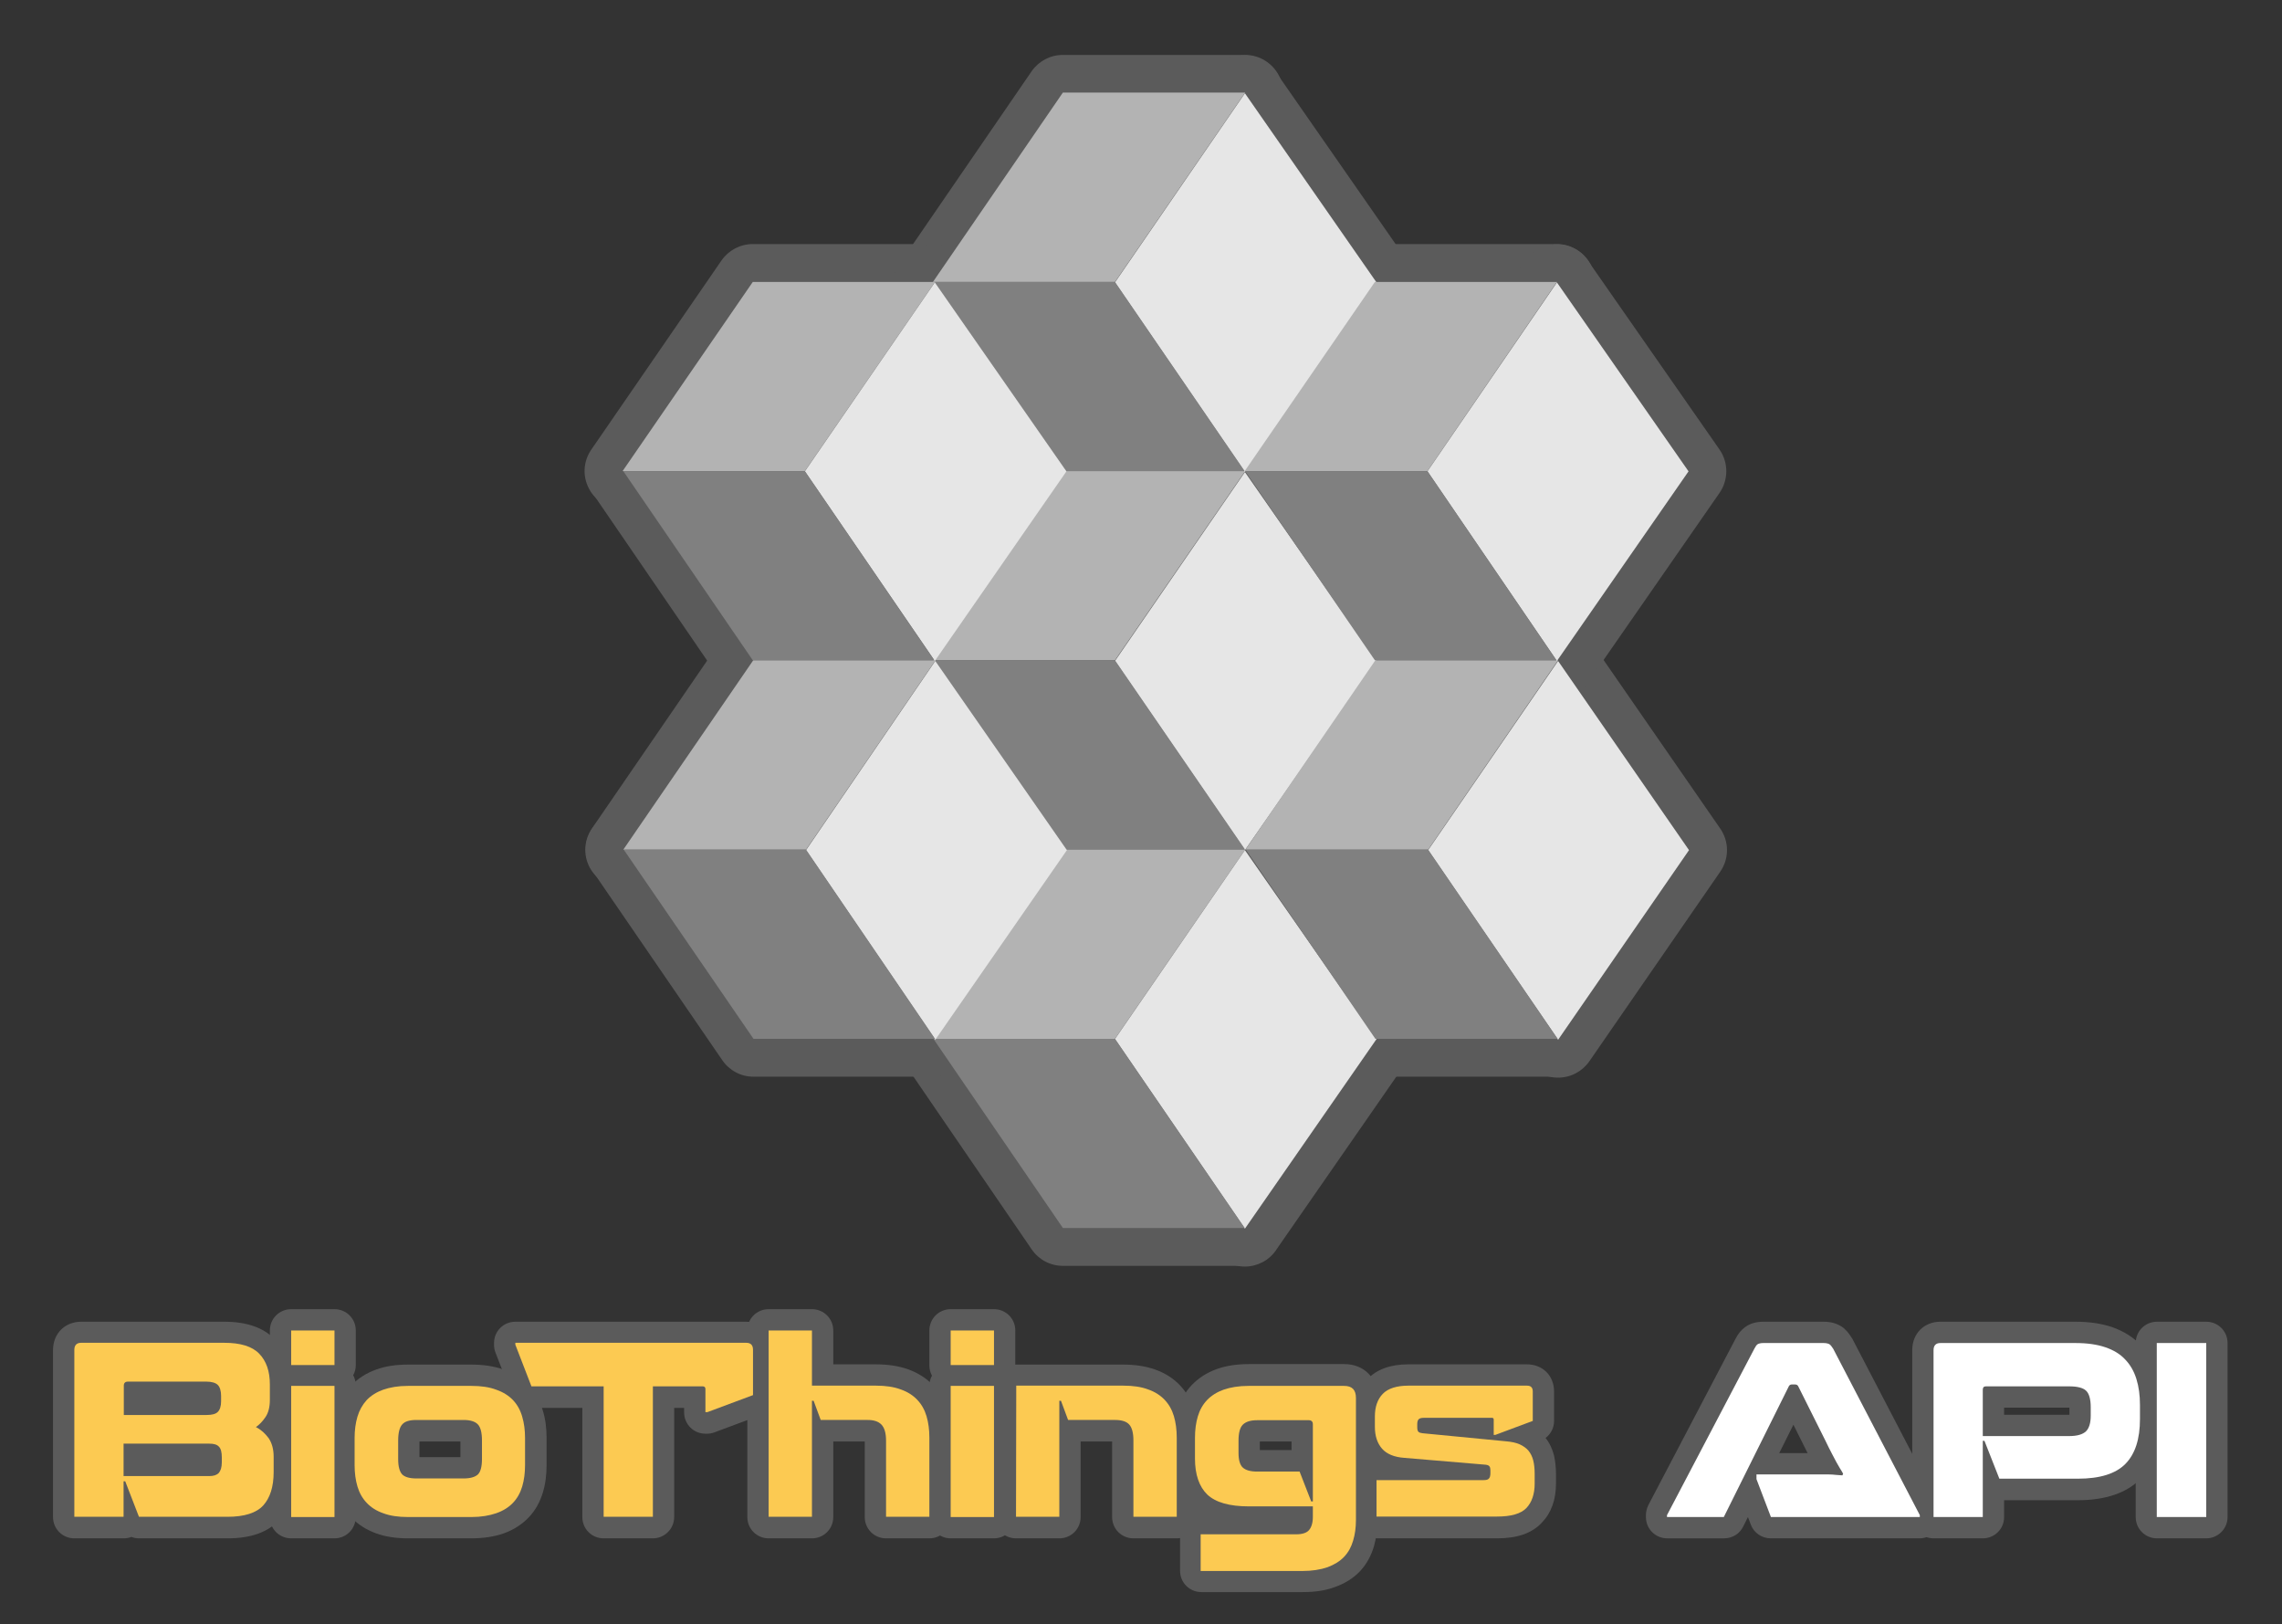<?xml version="1.0" encoding="utf-8"?>
<!-- Generator: Adobe Illustrator 22.1.0, SVG Export Plug-In . SVG Version: 6.00 Build 0)  -->
<svg version="1.1" id="Layer_1" xmlns="http://www.w3.org/2000/svg" xmlns:xlink="http://www.w3.org/1999/xlink" x="0px" y="0px"
	 viewBox="0 0 964 686" style="enable-background:new 0 0 964 686;" xml:space="preserve">
<rect x="0" y="0" width="964" height="686" fill="#333333" stroke="none"/>
<style type="text/css">
	.st0{fill:none;}
	.st1{enable-background:new    ;}
	.st2{fill:#5B5B5B;}
	.st3{fill:#FCCA52;}
	.st4{fill:#FFFFFF;}
	.st5{fill:#B3B3B3;}
	.st6{fill:#E6E6E6;}
	.st7{fill:#808080;}
</style>
<g>
	<g>
		<g>
			<rect x="26.8" y="562" class="st0" width="923" height="119"/>
		</g>
	</g>
	<g>
		<g class="st1">
			<g>
				<path class="st2" d="M96.2,649.8H58.7c-1.1,0-2.2-0.2-3.2-0.6c-1,0.4-2.1,0.6-3.2,0.6H31.4c-5,0-9-4-9-9v-70.5c0-7,5-12,11.9-12
					h60.4c9.3,0,16.5,2.4,21.2,7.3c4.7,4.8,7.1,11.3,7.1,19.3v6.5c0,4.1-0.8,7.7-2.5,10.7c0.1,0.2,0.2,0.3,0.3,0.5
					c2.4,3.6,3.7,7.9,3.7,12.8v6.5c0,8.5-2.3,15.3-6.7,20.2C113.3,647.2,105.9,649.8,96.2,649.8z M93.4,631.8h2.8c5,0,7.6-1,8.4-1.9
					c1.7-1.9,2.1-5.4,2.1-8.1v-6.5c0-0.9-0.1-2-0.6-2.7c-0.5-0.8-1.2-1.4-1.9-1.7c-1-0.5-1.9-1.2-2.6-2c0.7,1.9,1.1,4.1,1.1,6.6v2.1
					c0,4.6-1.3,8.2-3.8,10.8C97.7,629.6,96,631,93.4,631.8z M40.4,631.8h2.8v-6c0-0.4,0-0.7,0.1-1.1c0-0.4-0.1-0.7-0.1-1.1v-13.8
					c0-2.3,0.9-4.4,2.3-6c-1.4-1.6-2.3-3.7-2.3-6v-12.4c0-3.9,1.9-7.2,4.9-9.1h-7.7V631.8z M97.6,603.5c0.6,0.5,1.2,1,1.6,1.5
					c0.1,0.1,0.3,0.3,0.4,0.4c-0.2-0.6-0.3-1.3-0.4-2c0-0.5,0-1,0-1.6c-0.3,0.4-0.7,0.8-1.1,1.1C98,603.2,97.8,603.4,97.6,603.5z
					 M95.1,576.3c1.2,0.6,2.3,1.3,3.2,2.2c2.8,2.7,4.2,6.4,4.2,11.2v2.2c0,1.6-0.2,3.1-0.5,4.4c0.3-0.3,0.7-0.6,1.1-0.9
					c0.6-0.4,1.2-1.1,1.8-2c0.1-0.1,0.3-0.8,0.3-2.2v-6.5c0-3.1-0.7-5.3-1.9-6.7C102.8,577.7,100.9,576.3,95.1,576.3z M87.8,588.7
					L87.8,588.7z"/>
			</g>
			<g>
				<path class="st2" d="M141.3,649.8H123c-5,0-9-4-9-9v-55.4c0-1.6,0.4-3.1,1.1-4.3c-0.7-1.3-1.1-2.8-1.1-4.3V562c0-5,4-9,9-9h18.3
					c5,0,9,4,9,9v14.6c0,1.6-0.4,3.1-1.1,4.3c0.7,1.3,1.1,2.8,1.1,4.3v55.4C150.3,645.8,146.3,649.8,141.3,649.8z M132,631.8h0.3
					v-37.4H132V631.8z"/>
			</g>
			<g>
				<path class="st2" d="M199.1,649.8h-26.7c-5.2,0-9.7-0.7-13.5-2.1c-4.2-1.5-7.7-3.8-10.5-6.7s-4.8-6.5-6-10.5
					c-1.1-3.5-1.6-7.4-1.6-11.7v-11.4c0-4.2,0.5-8.1,1.6-11.6c1.2-4.1,3.2-7.6,6-10.6c2.8-2.9,6.3-5.2,10.5-6.7
					c3.8-1.4,8.4-2.1,13.5-2.1h26.7c5.1,0,9.7,0.7,13.6,2.1c4.2,1.5,7.8,3.8,10.6,6.7c2.8,3,4.8,6.5,6,10.6
					c1.1,3.5,1.6,7.4,1.6,11.6v11.4c0,4.2-0.5,8.2-1.6,11.7c-1.2,4-3.2,7.6-6,10.5s-6.3,5.2-10.5,6.7
					C208.8,649.1,204.2,649.8,199.1,649.8z M162.3,596.8c-0.3,0.2-0.6,0.5-0.8,0.7c-0.8,0.9-1.4,2-1.8,3.3c-0.6,1.9-0.8,4.1-0.8,6.5
					v11.4c0,2.5,0.3,4.7,0.8,6.5c0.4,1.3,1,2.4,1.9,3.3c0.9,0.9,2,1.6,3.6,2.2c0.2,0.1,0.5,0.2,0.7,0.2c-0.9-0.6-1.7-1.2-2.4-1.9
					c-2.8-2.9-4.2-7.1-4.2-12.7v-7.8C159.2,603.6,160.2,599.7,162.3,596.8z M209.5,596.9c2,2.9,3,6.7,3,11.6v7.8
					c0,5.7-1.4,9.9-4.4,12.8c-0.7,0.7-1.4,1.3-2.2,1.8c0.2-0.1,0.4-0.1,0.6-0.2c1.5-0.6,2.8-1.3,3.6-2.2s1.5-2,1.9-3.3
					c0.6-1.8,0.8-4,0.8-6.5v-11.4c0-2.4-0.3-4.6-0.8-6.5c-0.4-1.4-1-2.4-1.8-3.3C209.9,597.3,209.7,597.1,209.5,596.9z M177.2,615.5
					h17.3v-6.6h-17.3V615.5z"/>
			</g>
			<g>
				<path class="st2" d="M275.8,649.8H255c-5,0-9-4-9-9v-46.1h-21.5c-3.7,0-7.1-2.3-8.4-5.8l-6.8-17.6c-0.4-1-0.6-2.1-0.6-3.2v-0.8
					c0-5,4-9,9-9h97.5c6.9,0,11.9,5.1,11.9,12v19.1c0,3.8-2.3,7.1-5.9,8.4l-19.3,7.2c-1,0.4-2.1,0.6-3.1,0.6H298c-5,0-9-4-9-9v-1.9
					h-4.2v46.1C284.8,645.8,280.7,649.8,275.8,649.8z M263.9,631.8h2.8v-46.1c0-5,4-9,9-9h21.1c4.7,0,8.6,3.1,9.8,7.4l2.5-0.9v-6.9
					h-78.6l0.1,0.4h24.3c5,0,9,4,9,9L263.9,631.8L263.9,631.8z"/>
			</g>
			<g>
				<path class="st2" d="M392.6,649.8h-18.3c-5,0-9-4-9-9v-31.9H352v31.9c0,5-4,9-9,9h-18.3c-5,0-9-4-9-9V562c0-5,4-9,9-9H343
					c5,0,9,4,9,9v14.3h18c5.1,0,9.7,0.7,13.6,2.1c4.2,1.5,7.8,3.8,10.6,6.8c2.7,2.9,4.7,6.5,5.9,10.5c1.1,3.5,1.6,7.5,1.6,11.7v33.4
					C401.6,645.8,397.6,649.8,392.6,649.8z M383.3,631.8h0.3v-24.4c0-2.5-0.3-4.7-0.8-6.5c-0.4-1.4-1-2.5-1.9-3.4
					c-0.4-0.4-0.8-0.7-1.3-1.1c2.5,3,3.7,7.1,3.7,12.2L383.3,631.8L383.3,631.8z M333.7,631.8h0.3v-40c0-1.1,0.2-2.2,0.6-3.2
					c-0.4-1-0.6-2.1-0.6-3.2V571h-0.3V631.8z M367.2,608.9L367.2,608.9L367.2,608.9z"/>
			</g>
			<g>
				<path class="st2" d="M419.9,649.8h-18.3c-5,0-9-4-9-9v-55.4c0-1.6,0.4-3.1,1.1-4.3c-0.7-1.3-1.1-2.8-1.1-4.3V562c0-5,4-9,9-9
					h18.3c5,0,9,4,9,9v14.6c0,1.6-0.4,3.1-1.1,4.3c0.7,1.3,1.1,2.8,1.1,4.3v55.4C428.9,645.8,424.8,649.8,419.9,649.8z M410.6,631.8
					h0.3v-37.4h-0.3V631.8z"/>
			</g>
			<g>
				<path class="st2" d="M497.1,649.8h-18.3c-5,0-9-4-9-9v-31.9h-13.3v31.9c0,5-4,9-9,9h-18.3c-5,0-9-4-9-9v-55.4c0-5,4-9,9-9h45.2
					c5.1,0,9.7,0.7,13.6,2.1c4.2,1.5,7.8,3.8,10.6,6.8c2.7,2.9,4.7,6.5,5.9,10.5c1.1,3.5,1.6,7.5,1.6,11.7v33.4
					C506.1,645.8,502.1,649.8,497.1,649.8z M487.9,631.8h0.3v-24.4c0-2.5-0.3-4.7-0.8-6.5c-0.4-1.4-1-2.5-1.9-3.4
					c-0.3-0.3-0.6-0.6-1-0.9c2.3,3,3.4,6.9,3.4,12V631.8z M438.3,631.8h0.3v-37.4h-0.3V631.8z"/>
			</g>
			<g>
				<path class="st2" d="M550.4,672.5h-42.9c-5,0-9-4-9-9V648c0-4.3,3.1-8,7.1-8.8c-0.6-0.5-1.2-1-1.8-1.6
					c-5.2-5.1-7.9-12.4-7.9-21.7v-8.7c0-4.2,0.5-8.2,1.6-11.7c1.2-4,3.2-7.6,6-10.5s6.3-5.2,10.5-6.7c3.9-1.4,8.4-2.1,13.6-2.1h40.3
					c8.3,0,14,5.8,14,14.1v51.5c0,4.1-0.5,7.9-1.5,11.4c-1.2,4-3.1,7.5-5.8,10.4s-6.3,5.2-10.5,6.7
					C560.2,671.8,555.7,672.5,550.4,672.5z M563.6,635.2c0,0.3,0.1,0.7,0.1,1v4.4c0,4.8-1.3,8.7-3.8,11.6c-0.3,0.3-0.5,0.6-0.8,0.8
					c1.1-0.5,1.9-1,2.5-1.7c0.8-0.8,1.4-1.9,1.7-3.2c0.5-1.8,0.8-4,0.8-6.3v-47.6H561c1.7,1.9,2.7,4.4,2.7,7.3v32.6
					C563.6,634.6,563.6,634.9,563.6,635.2z M517.4,596.8c-0.3,0.2-0.6,0.5-0.8,0.8c-0.8,0.9-1.4,2-1.8,3.3c-0.6,1.8-0.8,4-0.8,6.5
					v8.7c0,2.9,0.4,6.8,2.4,8.7c0.2,0.2,0.8,0.7,2,1.2c-2.8-2.9-4.2-7-4.2-12.3v-5.2C514.2,603.5,515.3,599.7,517.4,596.8z
					 M532.2,612.5h13.4v-3.6h-13.4V612.5z"/>
			</g>
			<g>
				<path class="st2" d="M632.4,649.8h-50.9c-5,0-9-4-9-9v-15.6c0-3.2,1.7-6.1,4.3-7.6c-3.3-3.9-5-8.9-5-14.8v-4.4
					c0-6.4,2-11.7,5.8-15.8c4-4.2,9.8-6.3,17.4-6.3h50c6.7,0,11.5,4.8,11.5,11.5v12.4c0,2.9-1.4,5.6-3.6,7.2
					c1.7,2.1,2.9,4.7,3.6,7.5c0.5,2.3,0.8,4.9,0.8,7.7v4.1c0,6.8-2,12.4-6,16.5C647.1,647.7,640.9,649.8,632.4,649.8z M638.4,618.5
					c0.2,0.8,0.3,1.7,0.3,2.6v1.2c0,4.2-1.6,6.8-3,8.3c-0.3,0.3-0.7,0.7-1.1,1c2.6-0.2,3.6-0.7,3.7-0.8c0.8-0.9,0.9-2.9,0.9-4v-4.1
					c0-1.8-0.2-3-0.3-3.7c0-0.1-0.1-0.2-0.1-0.3C638.8,618.7,638.6,618.6,638.4,618.5z M626.9,627.8L626.9,627.8L626.9,627.8z
					 M591.8,594.6c-0.9,0.2-1.2,0.4-1.2,0.4c-0.7,0.7-0.8,2.2-0.8,3.3v2.4C589.9,598.1,590.8,596,591.8,594.6z"/>
			</g>
		</g>
		<g class="st1">
			<g>
				<path class="st2" d="M810.9,649.8H748c-3.7,0-7.1-2.3-8.4-5.8l-1.2-3.2l-2,4c-1.5,3.1-4.6,5-8.1,5h-24c-5,0-9-4-9-9V640
					c0-1.5,0.4-2.9,1-4.2l36.8-70.2c1.1-2.2,2.5-3.9,4.2-5.1c2.1-1.5,4.6-2.2,7.7-2.2h25.4c3,0,5.4,0.7,7.5,2
					c1.7,1.1,3.1,2.8,4.4,4.9c0.1,0.1,0.1,0.2,0.2,0.3l36.6,70.3c0.7,1.3,1,2.7,1,4.2v0.8C819.9,645.8,815.8,649.8,810.9,649.8z
					 M781,631.8h15.5l-28.9-55.5h-6.4c2.6,0.7,4.8,2.4,6.1,4.8c0.1,0.1,0.2,0.3,0.2,0.4l11.6,23.2c1,2.1,1.9,3.8,2.6,5.2
					c0.7,1.4,1.4,2.6,1.9,3.6c0.4,0.8,0.8,1.5,1.2,2.1c0.5,0.9,1,1.7,1.5,2.6c1.3,2.4,1.5,5.3,0.4,7.9l-0.3,0.7
					C785.5,629.2,783.4,631,781,631.8z M718.7,631.8h4l24.9-50.2c0.1-0.2,0.2-0.3,0.2-0.5c1.4-2.4,3.5-4.1,6.1-4.8h-6.1L718.7,631.8
					z M751.6,613.8h12c-0.2-0.3-0.3-0.7-0.5-1l-5.5-11L751.6,613.8z"/>
			</g>
			<g>
				<path class="st2" d="M837.6,649.8h-20.8c-5,0-9-4-9-9v-70.5c0-7,5-12,11.9-12h57c6.1,0,11.2,0.8,15.6,2.3
					c4.8,1.7,8.8,4.2,12,7.5c3.1,3.3,5.4,7.3,6.8,11.8c1.2,4.1,1.8,8.6,1.8,13.5v6c0,10.8-2.9,19.3-8.6,25.2
					c-5.8,6-14.8,9.1-26.6,9.1h-31.1v7.2C846.6,645.8,842.6,649.8,837.6,649.8z M825.8,631.8h2.8v-23.2c0-0.3,0-0.6,0.1-1
					c0-0.3-0.1-0.6-0.1-1V587c0-5.9,4.4-10.4,10.3-10.4H874c5.7,0,10,1.3,13.1,4.1c3.4,3,5,7.5,5,13.7v3.6c0,5.5-1.6,9.8-4.7,12.9
					c-2.9,2.9-7,4.4-12.2,4.6h2.4c6.7,0,11.4-1.2,13.7-3.6c2.4-2.5,3.6-6.7,3.6-12.7v-6c0-3.1-0.4-5.9-1.1-8.3
					c-0.6-1.9-1.4-3.4-2.6-4.6c-1.2-1.2-2.8-2.2-4.9-2.9c-2.5-0.9-5.8-1.3-9.7-1.3h-50.9v55.7H825.8z M846.6,597.6h27.5h0.1v-3h-0.1
					h-27.5V597.6z"/>
			</g>
			<g>
				<path class="st2" d="M932,649.8h-20.8c-5,0-9-4-9-9v-73.5c0-5,4-9,9-9H932c5,0,9,4,9,9v73.5C941,645.8,936.9,649.8,932,649.8z
					 M920.1,631.8h2.8v-55.5h-2.8V631.8z"/>
			</g>
		</g>
	</g>
	<g>
		<g class="st1">
			<g>
				<g>
					<path class="st3" d="M52.2,625.7v15H31.4v-70.5c0-2,1-3,2.9-3h60.4c6.9,0,11.8,1.5,14.8,4.6s4.5,7.4,4.5,13v6.5
						c0,3-0.6,5.4-1.8,7.2s-2.6,3.3-4.1,4.3c2.2,1.1,3.9,2.7,5.4,4.7c1.4,2.1,2.1,4.7,2.1,7.8v6.5c0,6.2-1.5,10.9-4.4,14.1
						c-2.9,3.2-8,4.8-15.1,4.8H58.7l-5.8-15L52.2,625.7L52.2,625.7z M54,583.6c-1.1,0-1.7,0.6-1.7,1.7v12.4h34.9
						c2.3,0,3.9-0.4,4.8-1.3c0.9-0.9,1.4-2.4,1.4-4.5v-2.2c0-2.2-0.5-3.8-1.4-4.7s-2.6-1.4-4.8-1.4H54z M52.2,609.7v13.8h36.2
						c1.8,0,3.1-0.4,4-1.3c0.8-0.9,1.3-2.4,1.3-4.5v-2.1c0-2.2-0.4-3.7-1.2-4.5c-0.8-0.9-2.1-1.3-4.1-1.3H52.2V609.7z"/>
				</g>
			</g>
			<g>
				<g>
					<path class="st3" d="M123,576.6V562h18.3v14.6H123z M123,640.8v-55.4h18.3v55.4H123z"/>
				</g>
			</g>
			<g>
				<g>
					<path class="st3" d="M221.8,618.8c0,3.4-0.4,6.4-1.2,9.1c-0.8,2.7-2.1,5-3.9,6.9c-1.8,1.9-4.2,3.4-7.1,4.4
						c-2.9,1-6.4,1.6-10.5,1.6h-26.7c-4.1,0-7.6-0.5-10.5-1.6c-2.9-1-5.2-2.5-7-4.4s-3.1-4.2-3.9-6.9c-0.8-2.7-1.2-5.7-1.2-9.1
						v-11.4c0-3.3,0.4-6.3,1.2-9s2.1-5,3.9-7c1.8-1.9,4.2-3.4,7-4.4c2.9-1,6.3-1.6,10.5-1.6h26.7c4.1,0,7.6,0.5,10.5,1.6
						c2.9,1,5.3,2.5,7.1,4.4s3.1,4.2,3.9,7c0.8,2.7,1.2,5.7,1.2,9V618.8z M195.8,624.5c2.9,0,4.9-0.6,6.1-1.7
						c1.1-1.1,1.7-3.3,1.7-6.5v-7.8c0-3.4-0.6-5.7-1.8-6.9s-3.2-1.8-6-1.8h-19.9c-2.9,0-4.9,0.6-6,1.9c-1.1,1.2-1.7,3.5-1.7,6.8v7.8
						c0,3.2,0.6,5.3,1.7,6.5c1.1,1.1,3.1,1.7,6,1.7H195.8z"/>
				</g>
			</g>
			<g>
				<g>
					<path class="st3" d="M275.8,585.6v55.1H255v-55.1h-30.5l-6.8-17.6v-0.8h97.5c2,0,2.9,1,2.9,3v19.1l-19.3,7.2H298v-9.8
						c0-0.7-0.4-1.1-1.1-1.1L275.8,585.6L275.8,585.6z"/>
				</g>
			</g>
			<g>
				<g>
					<path class="st3" d="M324.7,562H343v23.3h27c4.1,0,7.6,0.5,10.5,1.6c2.9,1,5.2,2.5,7,4.4s3.1,4.2,3.9,6.9s1.2,5.7,1.2,9.1v33.4
						h-18.3v-32.2c0-3.2-0.7-5.5-2-6.8s-3.2-1.9-5.8-1.9h-19.8l-3-8.1H343v49h-18.3V562z"/>
				</g>
			</g>
			<g>
				<g>
					<path class="st3" d="M401.6,576.6V562h18.3v14.6H401.6z M401.6,640.8v-55.4h18.3v55.4H401.6z"/>
				</g>
			</g>
			<g>
				<g>
					<path class="st3" d="M429.3,585.3h45.2c4.1,0,7.6,0.5,10.5,1.6c2.9,1,5.2,2.5,7,4.4s3.1,4.2,3.9,6.9s1.2,5.7,1.2,9.1v33.4
						h-18.3v-32.2c0-3.2-0.6-5.5-1.8-6.8c-1.2-1.3-3.2-1.9-6-1.9h-19.8l-3-8.1h-0.7v49h-18.3L429.3,585.3L429.3,585.3z"/>
				</g>
			</g>
			<g>
				<g>
					<path class="st3" d="M507.4,648.1h40.1c2.6,0,4.5-0.6,5.5-1.8s1.6-3,1.6-5.6v-4.4h-27c-8.3,0-14.1-1.7-17.6-5
						c-3.4-3.3-5.2-8.4-5.2-15.2v-8.7c0-3.4,0.4-6.4,1.2-9.1c0.8-2.7,2.1-5,3.9-6.9s4.2-3.4,7-4.4c2.9-1,6.4-1.6,10.6-1.6h40.3
						c3.4,0,5,1.7,5,5.1V642c0,3.2-0.4,6.2-1.2,8.8c-0.8,2.7-2,4.9-3.8,6.8s-4.1,3.3-7,4.4c-2.9,1-6.5,1.6-10.7,1.6h-42.9v-15.5
						H507.4z M553.9,634.2h0.7v-32.6c0-1.1-0.6-1.7-1.7-1.7h-21.8c-2.8,0-4.8,0.6-6.1,1.9c-1.2,1.2-1.8,3.5-1.8,6.7v5.2
						c0,3,0.6,5.1,1.8,6.2c1.2,1.1,3.2,1.7,6.1,1.7H549L553.9,634.2z"/>
				</g>
			</g>
			<g>
				<g>
					<path class="st3" d="M581.5,625.2h45.3c1.1,0,1.8-0.2,2.2-0.7c0.4-0.4,0.6-1.2,0.6-2.2v-1.2c0-0.7-0.1-1.3-0.4-1.7
						c-0.3-0.4-0.8-0.6-1.6-0.7l-34.4-2.9c-4.2-0.3-7.4-1.6-9.4-3.9c-2-2.3-3-5.4-3-9.2v-4.4c0-4,1.1-7.2,3.3-9.5s5.9-3.5,10.9-3.5
						h50c1.7,0,2.5,0.8,2.5,2.5v12.4l-15.8,5.9H631v-6.4c0-0.5-0.2-0.8-0.7-0.8h-28.9c-1,0-1.7,0.2-2.1,0.6c-0.4,0.4-0.6,1.1-0.6,2
						v1.5c0,0.9,0.2,1.5,0.5,1.8s0.9,0.5,1.7,0.6l35.2,3.4c2.4,0.2,4.3,0.6,5.9,1.3c1.5,0.7,2.8,1.6,3.7,2.7c0.9,1.1,1.6,2.5,2,4.1
						s0.6,3.5,0.6,5.7v4.1c0,4.4-1.2,7.9-3.5,10.3s-6.4,3.6-12.4,3.6h-50.9V625.2L581.5,625.2z"/>
				</g>
			</g>
		</g>
		<g class="st1">
			<g>
				<g>
					<path class="st4" d="M728.2,640.8h-24V640l36.9-70.3c0.5-0.9,0.9-1.6,1.4-1.9c0.5-0.3,1.3-0.5,2.4-0.5h25.4
						c1.1,0,2,0.2,2.5,0.5s1,1,1.6,1.9L811,640v0.8h-62.9l-6.1-16v-2h20.6c2.2,0,4,0,5.6,0s3,0,4.2,0s2.3,0.1,3.2,0.2
						c0.9,0.1,1.9,0.1,2.7,0.2l0.3-0.7c-0.4-0.7-0.8-1.5-1.3-2.2c-0.4-0.7-0.9-1.6-1.5-2.6c-0.5-1-1.2-2.2-1.9-3.6
						c-0.7-1.4-1.7-3.2-2.7-5.4l-11.6-23.2c-0.3-0.5-0.7-0.7-1.4-0.7H757c-0.6,0-1,0.2-1.3,0.7L728.2,640.8z"/>
				</g>
			</g>
			<g>
				<g>
					<path class="st4" d="M838.3,608.6h-0.7v32.2h-20.8v-70.5c0-2,1-3,2.9-3h57c5,0,9.2,0.6,12.7,1.8s6.3,2.9,8.4,5.2
						c2.2,2.3,3.7,5,4.7,8.2s1.5,6.9,1.5,10.9v6c0,8.4-2,14.7-6.1,18.9s-10.8,6.3-20.1,6.3h-33.2L838.3,608.6z M838.9,585.6
						c-0.9,0-1.3,0.5-1.3,1.4v19.6h36.5c3.4,0,5.7-0.7,7.1-2c1.3-1.3,2-3.5,2-6.6v-3.6c0-3.4-0.7-5.8-2-7s-3.7-1.8-7.1-1.8
						L838.9,585.6L838.9,585.6z"/>
				</g>
			</g>
			<g>
				<g>
					<path class="st4" d="M911.1,640.8v-73.5H932v73.5H911.1z"/>
				</g>
			</g>
		</g>
	</g>
	<g>
		<g>
			<g>
				<g>
					<g>
						<g>
							<path class="st2" d="M471,294.9h-76.9c-5.9,0-11.4-3.3-14.2-8.5c-2.8-5.3-2.4-11.6,1-16.5l54.9-79.9c3-4.3,7.9-6.9,13.2-6.9
								h77c5.9,0,11.4,3.3,14.2,8.6s2.4,11.6-1,16.5l-55,79.9C481.2,292.3,476.3,294.9,471,294.9z M424.5,262.9h38.1l33-47.9h-38.1
								L424.5,262.9z"/>
						</g>
					</g>
				</g>
				<g>
					<g>
						<g>
							<path class="st2" d="M525.9,375.1L525.9,375.1c-5.3,0-10.2-2.6-13.2-6.9l-54.9-79.9c-3.8-5.5-3.8-12.7,0-18.1l54.9-79.8
								c3-4.3,7.9-6.9,13.1-6.9l0,0c5.2,0,10.1,2.6,13.1,6.9l55.6,79.8c3.8,5.5,3.8,12.8,0,18.3L539,368.2
								C536,372.5,531.1,375.1,525.9,375.1z M490.4,279.2L526,331l36-51.8l-36-51.7L490.4,279.2z"/>
						</g>
					</g>
				</g>
				<g>
					<g>
						<g>
							<path class="st2" d="M526,374.9h-77c-5.3,0-10.2-2.6-13.2-6.9l-54.9-80c-3.4-4.9-3.7-11.3-1-16.5c2.8-5.3,8.2-8.5,14.2-8.5
								H471c5.3,0,10.2,2.6,13.2,6.9l55,80c3.4,4.9,3.7,11.3,1,16.5C537.4,371.6,531.9,374.9,526,374.9z M457.4,342.9h38.2l-33-48
								h-38.1L457.4,342.9z"/>
						</g>
					</g>
				</g>
			</g>
			<g>
				<g>
					<g>
						<g>
							<path class="st2" d="M471,135.1h-76.9c-5.9,0-11.4-3.3-14.2-8.5c-2.8-5.3-2.4-11.6,1-16.5l54.9-80c3-4.3,7.9-6.9,13.2-6.9h77
								c5.9,0,11.4,3.3,14.2,8.6s2.4,11.6-1,16.5l-55,80C481.2,132.5,476.3,135.1,471,135.1z M424.5,103.1h38.1l33-48h-38.2
								L424.5,103.1z"/>
						</g>
					</g>
				</g>
				<g>
					<g>
						<g>
							<path class="st2" d="M525.9,215.4L525.9,215.4c-5.3,0-10.2-2.6-13.2-7l-54.9-80.1c-3.7-5.5-3.7-12.7,0-18.1l54.9-79.9
								c3-4.3,7.9-6.9,13.1-6.9l0,0c5.2,0,10.1,2.6,13.1,6.9l55.6,79.9c3.8,5.5,3.8,12.8,0,18.3l-55.5,80
								C536.1,212.8,531.1,215.4,525.9,215.4z M490.4,119.3l35.6,51.9l36-51.9l-36-51.8L490.4,119.3z"/>
						</g>
					</g>
				</g>
				<g>
					<g>
						<g>
							<path class="st2" d="M525.8,215H449c-5.3,0-10.2-2.6-13.2-7l-54.7-79.9c-3.4-4.9-3.7-11.3-1-16.5c2.8-5.3,8.2-8.5,14.2-8.5
								H471c5.3,0,10.2,2.6,13.2,7L539,190c3.4,4.9,3.7,11.3,1,16.5C537.2,211.7,531.7,215,525.8,215z M457.4,183h38l-32.9-47.9
								h-37.9L457.4,183z"/>
						</g>
					</g>
				</g>
			</g>
			<g>
				<g>
					<g>
						<g>
							<path class="st2" d="M471,454.8h-76.9c-5.9,0-11.4-3.3-14.2-8.5c-2.8-5.3-2.4-11.6,1-16.5l54.9-79.9c3-4.3,7.9-6.9,13.2-6.9
								h77c5.9,0,11.4,3.3,14.2,8.6c2.8,5.3,2.4,11.6-1,16.5l-55,79.9C481.2,452.2,476.3,454.8,471,454.8z M424.5,422.8h38.1
								l33-47.9h-38.1L424.5,422.8z"/>
						</g>
					</g>
				</g>
				<g>
					<g>
						<g>
							<path class="st2" d="M525.9,535L525.9,535c-5.3,0-10.2-2.6-13.2-7l-54.9-80.1c-3.7-5.5-3.7-12.7,0-18.1l54.9-79.8
								c3-4.3,7.9-6.9,13.1-6.9l0,0c5.2,0,10.1,2.6,13.1,6.9l55.6,79.8c3.8,5.5,3.8,12.8,0,18.3l-55.5,80
								C536.1,532.4,531.1,535,525.9,535z M490.4,438.9l35.6,51.9l36-51.9l-36-51.7L490.4,438.9z"/>
						</g>
					</g>
				</g>
				<g>
					<g>
						<g>
							<path class="st2" d="M525.8,534.7H449c-5.3,0-10.2-2.6-13.2-7l-54.7-79.9c-3.4-4.9-3.7-11.2-1-16.5c2.8-5.3,8.2-8.5,14.2-8.5
								H471c5.3,0,10.2,2.6,13.2,7l54.8,79.9c3.4,4.9,3.7,11.3,1,16.5C537.2,531.4,531.7,534.7,525.8,534.7z M457.4,502.7h38
								l-32.9-47.9h-37.9L457.4,502.7z"/>
						</g>
					</g>
				</g>
			</g>
			<g>
				<g>
					<g>
						<g>
							<path class="st2" d="M603.3,374.9h-77.2c-5.9,0-11.4-3.3-14.2-8.5c-2.8-5.3-2.4-11.6,1-16.5l54.9-80c3-4.3,7.9-6.9,13.2-6.9
								h77.2c5.9,0,11.4,3.3,14.2,8.5c2.8,5.3,2.4,11.6-1,16.5l-54.9,80C613.5,372.3,608.6,374.9,603.3,374.9z M556.5,342.9h38.4
								l32.9-48h-38.4L556.5,342.9z"/>
						</g>
					</g>
				</g>
				<g>
					<g>
						<g>
							<path class="st2" d="M658.2,455.2L658.2,455.2c-5.3,0-10.2-2.6-13.2-7l-54.9-80.1c-3.7-5.5-3.7-12.7,0-18.1l54.9-79.9
								c3-4.3,7.9-6.9,13.2-6.9l0,0c5.3,0,10.2,2.6,13.2,6.9l55.3,79.9c3.8,5.5,3.8,12.7,0,18.2l-55.3,80.1
								C668.4,452.6,663.5,455.2,658.2,455.2z M622.7,359.1l35.5,51.9l35.8-51.9l-35.8-51.7L622.7,359.1z"/>
						</g>
					</g>
				</g>
				<g>
					<g>
						<g>
							<path class="st2" d="M658,454.8h-77c-5.3,0-10.2-2.6-13.2-7l-54.7-79.9c-3.4-4.9-3.7-11.3-1-16.5c2.8-5.3,8.2-8.5,14.2-8.5
								h77c5.3,0,10.2,2.6,13.2,7l54.7,79.9c3.4,4.9,3.7,11.2,1,16.5S663.9,454.8,658,454.8z M589.4,422.8h38.2l-32.8-47.9h-38.2
								L589.4,422.8z"/>
						</g>
					</g>
				</g>
			</g>
			<g>
				<g>
					<g>
						<g>
							<path class="st2" d="M603,215h-77.2c-5.9,0-11.4-3.3-14.2-8.6s-2.4-11.6,1-16.5l55-79.9c3-4.3,7.9-6.9,13.2-6.9h76.9
								c5.9,0,11.4,3.3,14.2,8.5c2.8,5.3,2.4,11.6-1,16.5L616.2,208C613.2,212.4,608.3,215,603,215z M556.2,183h38.3l32.8-47.9
								h-38.1L556.2,183z"/>
						</g>
					</g>
				</g>
				<g>
					<g>
						<g>
							<path class="st2" d="M657.7,295.2L657.7,295.2c-5.3,0-10.2-2.6-13.2-7l-54.7-80.1c-3.7-5.4-3.7-12.6,0-18.1l54.7-79.8
								c3-4.3,7.9-6.9,13.1-7c5.3,0,10.2,2.5,13.2,6.9l55.6,79.8c3.8,5.5,3.8,12.8,0,18.3l-55.6,80.1
								C667.9,292.6,662.9,295.2,657.7,295.2z M622.4,199.1l35.4,51.9l36-51.9l-36-51.7L622.4,199.1z"/>
						</g>
					</g>
				</g>
				<g>
					<g>
						<g>
							<path class="st2" d="M657.5,294.9h-76.7c-5.3,0-10.2-2.6-13.2-7L512.8,208c-3.4-4.9-3.7-11.3-1-16.5
								c2.8-5.3,8.2-8.5,14.2-8.5h77c5.3,0,10.2,2.6,13.2,7l54.5,79.9c3.3,4.9,3.7,11.2,0.9,16.5
								C668.9,291.6,663.4,294.9,657.5,294.9z M589.2,262.9h38L594.5,215h-38.2L589.2,262.9z"/>
						</g>
					</g>
				</g>
			</g>
			<g>
				<g>
					<g>
						<g>
							<path class="st2" d="M340.5,374.9h-77.2c-5.9,0-11.4-3.3-14.2-8.5c-2.8-5.3-2.4-11.6,1-16.5l54.9-80c3-4.3,7.9-6.9,13.2-6.9
								h77c5.9,0,11.4,3.3,14.2,8.5s2.4,11.6-0.9,16.5l-54.7,80C350.7,372.3,345.8,374.9,340.5,374.9z M293.7,342.9h38.4l32.8-48
								h-38.3L293.7,342.9z"/>
						</g>
					</g>
				</g>
				<g>
					<g>
						<g>
							<path class="st2" d="M395.1,455.2L395.1,455.2c-5.3,0-10.3-2.6-13.2-7l-54.6-80.1c-3.7-5.4-3.7-12.6,0-18l54.6-79.9
								c3-4.3,7.9-7,13.1-7c0,0,0,0,0.1,0c5.2,0,10.1,2.6,13.1,6.9l55.6,79.9c3.8,5.5,3.8,12.8,0,18.3l-55.6,80.1
								C405.3,452.6,400.3,455.2,395.1,455.2z M359.9,359.1l35.3,51.9l36-51.9l-36-51.7L359.9,359.1z"/>
						</g>
					</g>
				</g>
				<g>
					<g>
						<g>
							<path class="st2" d="M395,454.8h-76.7c-5.3,0-10.2-2.6-13.2-7l-54.8-79.9c-3.4-4.9-3.7-11.3-1-16.5c2.8-5.3,8.2-8.5,14.2-8.5
								h77c5.3,0,10.2,2.6,13.2,7l54.5,79.9c3.3,4.9,3.7,11.2,0.9,16.5C406.4,451.5,400.9,454.8,395,454.8z M326.7,422.8h38
								L332,374.9h-38.2L326.7,422.8z"/>
						</g>
					</g>
				</g>
			</g>
			<g>
				<g>
					<g>
						<g>
							<path class="st2" d="M340,215h-77c-5.9,0-11.4-3.3-14.2-8.6s-2.4-11.6,1-16.5l55-79.9c3-4.3,7.9-6.9,13.2-6.9h77
								c5.9,0,11.4,3.3,14.2,8.6c2.8,5.3,2.4,11.6-1,16.5l-55,79.9C350.2,212.4,345.3,215,340,215z M293.4,183h38.2l33-47.9h-38.2
								L293.4,183z"/>
						</g>
					</g>
				</g>
				<g>
					<g>
						<g>
							<path class="st2" d="M394.9,295.2L394.9,295.2c-5.3,0-10.2-2.6-13.2-7l-54.9-80.1c-3.7-5.5-3.7-12.7,0-18.1l54.9-79.8
								c3-4.3,7.9-6.9,13.1-6.9l0,0c5.2,0,10.1,2.6,13.1,6.9l55.6,79.8c3.8,5.5,3.8,12.8,0,18.3l-55.5,80
								C405.1,292.6,400.1,295.2,394.9,295.2z M359.4,199.1L395,251l36-51.9l-36-51.7L359.4,199.1z"/>
						</g>
					</g>
				</g>
				<g>
					<g>
						<g>
							<path class="st2" d="M394.7,294.9H318c-5.3,0-10.2-2.6-13.2-7L250.1,208c-3.4-4.9-3.7-11.3-1-16.5c2.8-5.3,8.2-8.5,14.2-8.5
								H340c5.3,0,10.2,2.6,13.2,7l54.7,79.9c3.4,4.9,3.7,11.3,1,16.5C406.1,291.6,400.6,294.9,394.7,294.9z M326.4,262.9h37.9
								L331.6,215h-37.9L326.4,262.9z"/>
						</g>
					</g>
				</g>
			</g>
		</g>
		<g>
			<g>
				<g>
					<g>
						<g>
							<polygon class="st5" points="526,199 471,278.9 394.1,278.9 449,199 							"/>
						</g>
					</g>
				</g>
				<g>
					<g>
						<g>
							<polygon class="st6" points="525.9,199.4 581.5,279.2 525.9,359.1 471,279.2 							"/>
						</g>
					</g>
				</g>
				<g>
					<g>
						<g>
							<polygon class="st7" points="471,278.9 526,358.9 449,358.9 394.1,278.9 							"/>
						</g>
					</g>
				</g>
			</g>
			<g>
				<g>
					<g>
						<g>
							<polygon class="st5" points="526,39.1 471,119.1 394.1,119.1 449,39.1 							"/>
						</g>
					</g>
				</g>
				<g>
					<g>
						<g>
							<polygon class="st6" points="525.9,39.4 581.5,119.3 525.9,199.4 471,119.3 							"/>
						</g>
					</g>
				</g>
				<g>
					<g>
						<g>
							<polygon class="st7" points="471,119.1 525.8,199 449,199 394.3,119.1 							"/>
						</g>
					</g>
				</g>
			</g>
			<g>
				<g>
					<g>
						<g>
							<polygon class="st5" points="526,358.9 471,438.8 394.1,438.8 449,358.9 							"/>
						</g>
					</g>
				</g>
				<g>
					<g>
						<g>
							<polygon class="st6" points="525.9,359.1 581.5,438.9 525.9,519 471,438.9 							"/>
						</g>
					</g>
				</g>
				<g>
					<g>
						<g>
							<polygon class="st7" points="471,438.8 525.8,518.7 449,518.7 394.3,438.8 							"/>
						</g>
					</g>
				</g>
			</g>
			<g>
				<g>
					<g>
						<g>
							<polygon class="st5" points="658.2,278.9 603.3,358.9 526.1,358.9 581,278.9 							"/>
						</g>
					</g>
				</g>
				<g>
					<g>
						<g>
							<polygon class="st6" points="658.2,279.2 713.5,359.1 658.2,439.2 603.3,359.1 							"/>
						</g>
					</g>
				</g>
				<g>
					<g>
						<g>
							<polygon class="st7" points="603.3,358.9 658,438.8 581,438.8 526.3,358.9 							"/>
						</g>
					</g>
				</g>
			</g>
			<g>
				<g>
					<g>
						<g>
							<polygon class="st5" points="657.7,119.1 603,199 525.8,199 580.8,119.1 							"/>
						</g>
					</g>
				</g>
				<g>
					<g>
						<g>
							<polygon class="st6" points="657.7,119.3 713.3,199.1 657.7,279.2 603,199.1 							"/>
						</g>
					</g>
				</g>
				<g>
					<g>
						<g>
							<polygon class="st7" points="603,199 657.5,278.9 580.8,278.9 526,199 							"/>
						</g>
					</g>
				</g>
			</g>
			<g>
				<g>
					<g>
						<g>
							<polygon class="st5" points="395.2,278.9 340.5,358.9 263.3,358.9 318.2,278.9 							"/>
						</g>
					</g>
				</g>
				<g>
					<g>
						<g>
							<polygon class="st6" points="395.1,279.2 450.7,359.1 395.1,439.2 340.5,359.1 							"/>
						</g>
					</g>
				</g>
				<g>
					<g>
						<g>
							<polygon class="st7" points="340.5,358.9 395,438.8 318.3,438.8 263.5,358.9 							"/>
						</g>
					</g>
				</g>
			</g>
			<g>
				<g>
					<g>
						<g>
							<polygon class="st5" points="395,119.1 340,199 263,199 318,119.1 							"/>
						</g>
					</g>
				</g>
				<g>
					<g>
						<g>
							<polygon class="st6" points="394.9,119.3 450.5,199.1 394.9,279.2 340,199.1 							"/>
						</g>
					</g>
				</g>
				<g>
					<g>
						<g>
							<polygon class="st7" points="340,199 394.7,278.9 318,278.9 263.3,199 							"/>
						</g>
					</g>
				</g>
			</g>
		</g>
	</g>
</g>
</svg>
